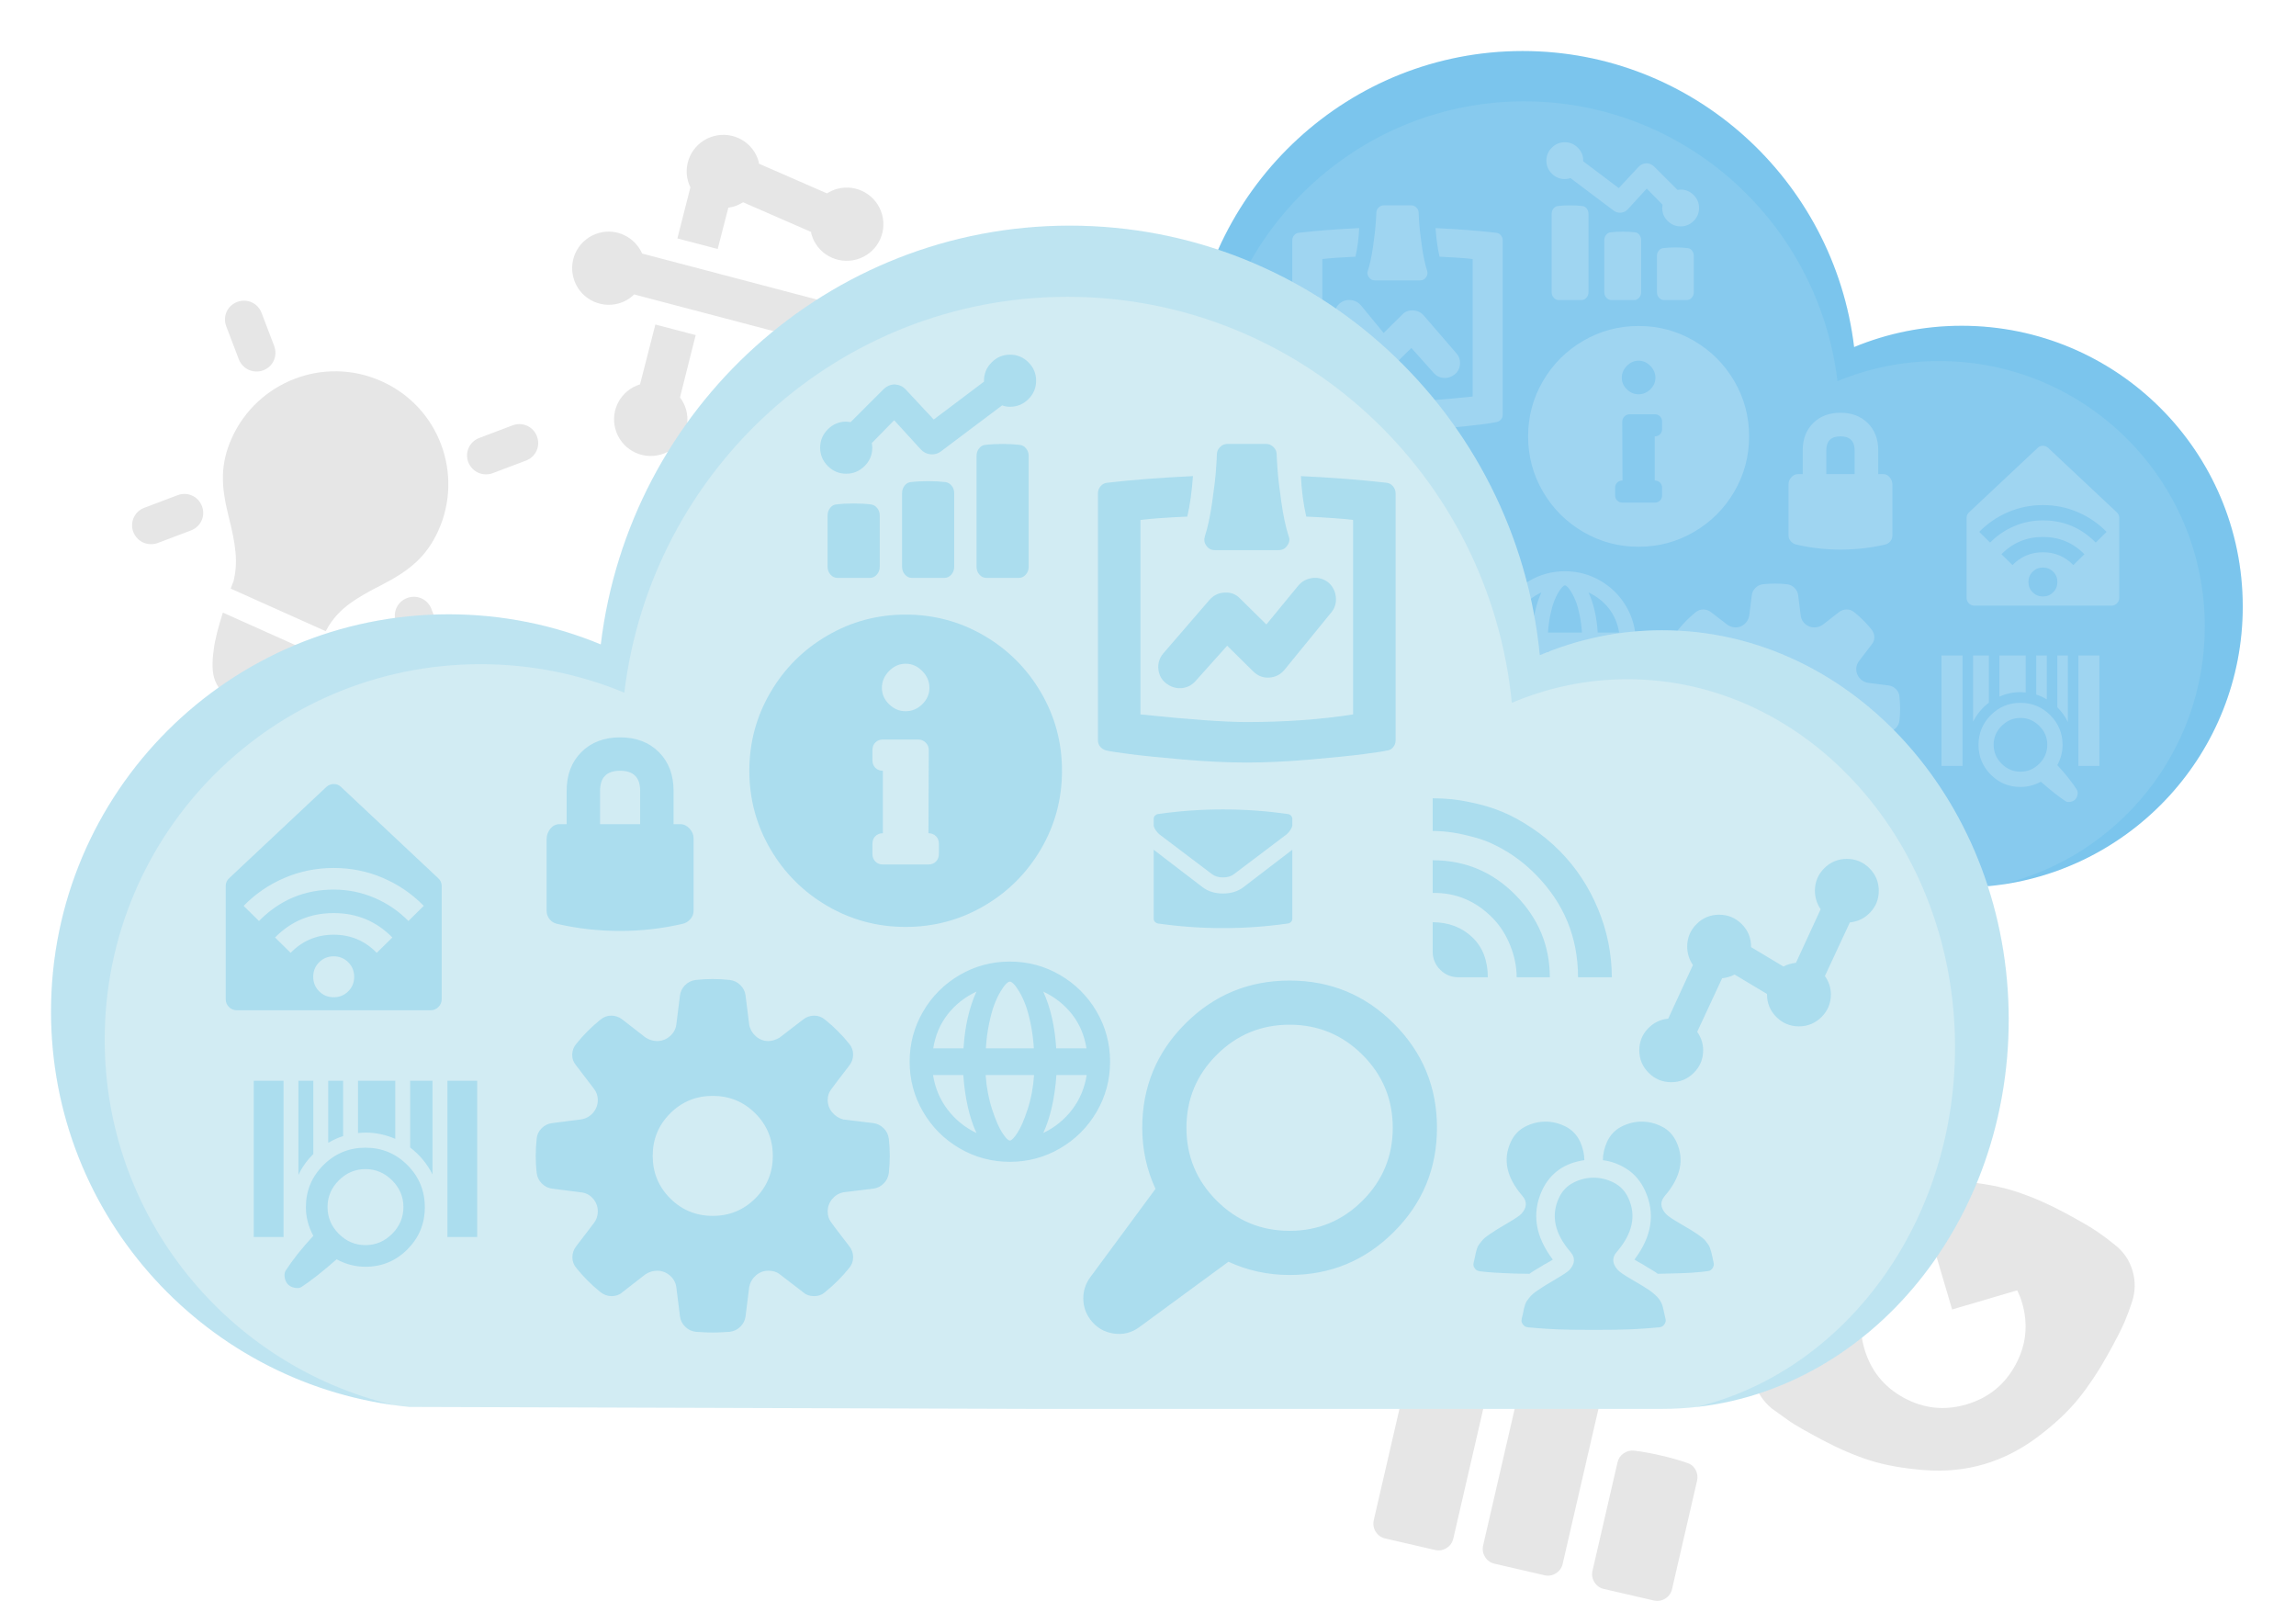 <svg xmlns="http://www.w3.org/2000/svg" width="360" height="251" viewBox="0 0 360 251">
  <defs>
    <filter id="a" width="200%" height="200%" x="-50%" y="-50%" filterUnits="objectBoundingBox">
      <feOffset in="SourceAlpha" result="shadowOffsetOuter1"/>
      <feGaussianBlur stdDeviation="4" in="shadowOffsetOuter1" result="shadowBlurOuter1"/>
      <feColorMatrix values="0 0 0 0 0 0 0 0 0 0 0 0 0 0 0 0 0 0 0.2 0" in="shadowBlurOuter1" result="shadowMatrixOuter1"/>
      <feMerge>
        <feMergeNode in="shadowMatrixOuter1"/>
        <feMergeNode in="SourceGraphic"/>
      </feMerge>
    </filter>
    <filter id="b" width="200%" height="200%" x="-50%" y="-50%" filterUnits="objectBoundingBox">
      <feOffset in="SourceAlpha" result="shadowOffsetOuter1"/>
      <feGaussianBlur stdDeviation="4" in="shadowOffsetOuter1" result="shadowBlurOuter1"/>
      <feColorMatrix values="0 0 0 0 0 0 0 0 0 0 0 0 0 0 0 0 0 0 0.2 0" in="shadowBlurOuter1" result="shadowMatrixOuter1"/>
      <feMerge>
        <feMergeNode in="shadowMatrixOuter1"/>
        <feMergeNode in="SourceGraphic"/>
      </feMerge>
    </filter>
  </defs>
  <g fill="none" fill-rule="evenodd" transform="translate(8 8)">
    <g opacity=".1" transform="translate(12.709 13.138)">
      <path fill="#010202" d="M85.499,16.238 L87.541,8.232 C87.396,7.9 87.264,7.617 87.168,7.272 C86.32,4.21 88.109,1.058 91.177,0.21 C94.245,-0.637 97.404,1.149 98.253,4.211 C98.28,4.31 98.257,4.422 98.285,4.521 L108.952,9.178 C109.456,8.879 109.923,8.644 110.517,8.48 C113.585,7.633 116.744,9.419 117.593,12.48 C118.442,15.542 116.652,18.693 113.584,19.541 C110.516,20.388 107.357,18.602 106.508,15.54 C106.481,15.442 106.454,15.343 106.476,15.231 L95.808,10.574 C95.305,10.872 94.789,11.121 94.244,11.271 C93.996,11.34 93.735,11.359 93.489,11.427 L91.819,17.895 L85.499,16.238 Z M75.783,46.138 C74.948,43.126 76.652,40.05 79.643,39.118 L82.05,29.736 L88.369,31.393 L85.911,41.162 C86.336,41.736 86.676,42.386 86.868,43.078 C87.717,46.139 85.927,49.291 82.859,50.138 C79.791,50.985 76.632,49.199 75.783,46.138 L75.783,46.138 Z M111.645,33.685 L78.718,25.021 C78.049,25.683 77.228,26.176 76.287,26.436 C73.219,27.283 70.06,25.497 69.211,22.436 C68.362,19.374 70.152,16.222 73.22,15.375 C75.991,14.609 78.843,16.056 79.978,18.612 L112.906,27.277 C113.574,26.614 114.396,26.121 115.337,25.861 C118.405,25.015 121.564,26.8 122.412,29.862 C123.261,32.923 121.471,36.075 118.403,36.923 C115.632,37.687 112.78,36.242 111.645,33.685 L111.645,33.685 Z"/>
      <path fill="#000000" d="M226.776,180.886 C227.41,180.92 227.935,181.17 228.351,181.636 C228.768,182.103 228.976,182.653 228.976,183.286 L228.976,223.086 C228.976,223.753 228.743,224.32 228.276,224.786 C227.81,225.253 227.243,225.486 226.576,225.486 L218.576,225.486 C217.91,225.486 217.343,225.253 216.876,224.786 C216.41,224.32 216.176,223.753 216.176,223.086 L216.176,183.286 C216.176,182.653 216.385,182.111 216.801,181.661 C217.218,181.211 217.726,180.953 218.326,180.886 C219.56,180.753 220.976,180.686 222.576,180.686 C224.143,180.686 225.543,180.753 226.776,180.886 L226.776,180.886 Z M209.176,192.086 C209.81,192.12 210.335,192.37 210.751,192.836 C211.168,193.303 211.376,193.853 211.376,194.486 L211.376,223.086 C211.376,223.753 211.143,224.32 210.676,224.786 C210.21,225.253 209.643,225.486 208.976,225.486 L200.976,225.486 C200.31,225.486 199.743,225.253 199.276,224.786 C198.81,224.32 198.576,223.753 198.576,223.086 L198.576,194.486 C198.576,193.853 198.785,193.311 199.201,192.861 C199.618,192.411 200.126,192.153 200.726,192.086 C201.96,191.953 203.376,191.886 204.976,191.886 C206.543,191.886 207.943,191.953 209.176,192.086 L209.176,192.086 Z M244.376,203.286 C245.01,203.32 245.535,203.57 245.951,204.036 C246.368,204.503 246.576,205.053 246.576,205.686 L246.576,223.086 C246.576,223.753 246.343,224.32 245.876,224.786 C245.41,225.253 244.843,225.486 244.176,225.486 L236.176,225.486 C235.51,225.486 234.943,225.253 234.476,224.786 C234.01,224.32 233.776,223.753 233.776,223.086 L233.776,205.686 C233.776,205.053 233.985,204.511 234.401,204.061 C234.818,203.611 235.326,203.353 235.926,203.286 C237.16,203.153 238.576,203.086 240.176,203.086 C241.743,203.086 243.143,203.153 244.376,203.286 L244.376,203.286 Z" transform="rotate(13 222.576 203.086)"/>
      <path fill="#010202" d="M52.721 51.33C52.134 49.787 52.892 48.106 54.44 47.521L59.656 45.548C61.204 44.962 62.89 45.717 63.479 47.26 64.066 48.803 63.308 50.484 61.76 51.069L56.543 53.043C55.809 53.321 54.953 53.274 54.278 52.971 53.603 52.669 52.999 52.061 52.721 51.33L52.721 51.33zM43.374 81.626L41.395 76.429C40.807 74.885 41.565 73.205 43.113 72.618 44.662 72.032 46.348 72.788 46.936 74.331L48.916 79.53C49.504 81.073 48.745 82.754 47.197 83.339 46.464 83.617 45.606 83.57 44.931 83.267 44.257 82.965 43.652 82.357 43.374 81.626L43.374 81.626zM16.741 35.205L14.76 30.008C14.173 28.465 14.931 26.784 16.48 26.198 18.028 25.613 19.715 26.368 20.303 27.911L22.283 33.11C22.87 34.653 22.112 36.333 20.564 36.919 19.829 37.196 18.974 37.149 18.298 36.847 17.623 36.544 17.018 35.936 16.741 35.205L16.741 35.205zM15.462 71.138C15.71 70.44 15.887 70.048 15.887 70.048 16.645 67.021 16.287 64.368 15.1 59.66 13.913 54.953 13.828 51.546 15.648 47.513 19.591 38.774 30.012 34.553 39.12 38.634 48.227 42.715 51.973 53.285 48.029 62.025 46.209 66.059 43.596 68.255 39.273 70.493 34.895 72.707 32.666 74.201 30.953 76.801 30.953 76.801 30.719 77.168 30.36 77.814L15.462 71.138zM12.798 80.787C12.954 79.241 13.577 76.961 14.237 74.899L28.348 81.223C27.239 83.083 25.94 85.061 24.941 86.229 22.304 89.224 20.121 90.468 16.467 88.83 12.813 87.193 12.243 84.714 12.798 80.787L12.798 80.787zM.199 62.277C-.389 60.734.369 59.053 1.918 58.467L7.134 56.495C8.682 55.909 10.368 56.664 10.956 58.207 11.544 59.75 10.785 61.431 9.237 62.018L4.021 63.99C3.288 64.267 2.43 64.22 1.755 63.918 1.082 63.616.477 63.008.199 62.277L.199 62.277zM277.812 198.001C280.932 199.697 284.2 200.041 287.62 199.035 291.038 198.03 293.597 195.972 295.297 192.858 296.996 189.744 297.342 186.482 296.334 183.07 296.128 182.373 295.872 181.732 295.566 181.153L285.372 184.152 282.367 173.978C281.712 174.037 281.036 174.169 280.335 174.375 276.915 175.381 274.358 177.441 272.659 180.553 270.959 183.666 270.614 186.929 271.622 190.34 272.629 193.752 274.692 196.305 277.812 198.001M310.839 173.98C312.228 175.045 313.169 176.41 313.66 178.075 314.152 179.739 314.11 181.416 313.534 183.104 313.229 184.043 312.847 185.06 312.388 186.155 311.928 187.251 311.009 189.029 309.632 191.489 308.254 193.949 306.763 196.175 305.158 198.166 303.552 200.157 301.43 202.143 298.792 204.125 296.156 206.107 293.353 207.534 290.388 208.407 287.423 209.279 284.291 209.586 280.991 209.329 277.691 209.071 274.857 208.565 272.484 207.81 270.113 207.056 267.625 205.989 265.025 204.61 262.425 203.231 260.7 202.241 259.851 201.643 259.003 201.043 258.094 200.395 257.127 199.696 255.767 198.578 254.841 197.186 254.35 195.521 253.858 193.856 253.885 192.208 254.432 190.572 254.795 189.527 255.192 188.484 255.622 187.441 256.053 186.399 256.968 184.61 258.369 182.076 259.769 179.543 261.261 177.283 262.846 175.298 264.431 173.314 266.54 171.32 269.171 169.317 271.803 167.314 274.601 165.877 277.567 165.004 280.533 164.132 283.655 163.828 286.934 164.092 290.212 164.357 293.08 164.897 295.538 165.716 297.996 166.533 300.462 167.607 302.935 168.934 305.409 170.261 307.166 171.286 308.208 172.006 309.249 172.728 310.126 173.386 310.839 173.98"/>
    </g>
    <g filter="url(#a)" transform="matrix(-1 0 0 1 344.23 0)">
      <path fill="#87CAEE" d="M165.588,47.607 C162.976,20.88 140.649,0 113.486,0 C86.732,0 64.666,20.259 61.514,46.409 C56.321,44.259 50.628,43.072 44.657,43.072 C20.314,43.072 0.58,62.783 0.58,87.1 C0.58,109.938 17.989,128.714 40.275,130.911 L109.07,131.127 L179.149,131.127 C200.363,131.127 217.561,111.811 217.561,87.983 C217.561,64.155 200.363,44.838 179.149,44.838 C174.374,44.838 169.805,45.819 165.588,47.607 Z"/>
      <path fill="#1396DC" fill-opacity=".1" d="M165.588,47.607 C162.976,20.88 140.649,0 113.486,0 C86.732,0 64.666,20.259 61.514,46.409 C56.321,44.259 50.628,43.072 44.657,43.072 C20.314,43.072 0.58,62.783 0.58,87.1 C0.58,109.353 17.111,127.747 38.575,130.707 C20.202,126.371 6.53,109.888 6.53,90.212 C6.53,67.229 25.181,48.598 48.189,48.598 C53.833,48.598 59.214,49.72 64.122,51.752 C67.101,27.035 87.956,7.888 113.245,7.888 C138.918,7.888 160.02,27.623 162.489,52.884 C166.475,51.194 170.793,50.268 175.306,50.268 C195.357,50.268 211.612,68.525 211.612,91.046 C211.612,110.624 199.327,126.976 182.945,130.917 C202.377,128.776 217.561,110.371 217.561,87.983 C217.561,64.155 200.363,44.838 179.149,44.838 C174.374,44.838 169.805,45.819 165.588,47.607 Z"/>
      <path fill="#FFFFFF" fill-opacity=".2" d="M69.208 107.799C70.5 109.091 72.072 109.737 73.924 109.737 75.774 109.737 77.347 109.091 78.64 107.799 79.932 106.508 80.579 104.938 80.579 103.088 80.579 101.24 79.932 99.669 78.64 98.378 77.347 97.087 75.774 96.44 73.924 96.44 72.072 96.44 70.5 97.087 69.208 98.378 67.914 99.669 67.268 101.24 67.268 103.088 67.268 104.938 67.914 106.508 69.208 107.799M93.442 101.212C93.578 102.436 93.578 103.687 93.442 104.965 93.387 105.427 93.197 105.821 92.87 106.147 92.544 106.474 92.162 106.664 91.727 106.718L88.378 107.126C87.888 107.236 87.481 107.487 87.154 107.881 86.827 108.276 86.664 108.731 86.664 109.247 86.664 109.71 86.786 110.104 87.031 110.43 87.031 110.457 87.711 111.355 89.073 113.122 89.344 113.476 89.481 113.877 89.481 114.325 89.481 114.774 89.331 115.175 89.032 115.528 88.242 116.508 87.358 117.392 86.378 118.18 86.051 118.479 85.643 118.628 85.152 118.628 84.663 118.628 84.268 118.492 83.969 118.221L81.315 116.181C80.988 115.936 80.579 115.814 80.089 115.814 79.572 115.814 79.116 115.984 78.721 116.324 78.327 116.664 78.075 117.093 77.966 117.609L77.558 120.872C77.503 121.307 77.313 121.687 76.986 122.014 76.659 122.34 76.265 122.531 75.802 122.585 74.985 122.64 74.359 122.666 73.924 122.666 73.488 122.666 72.862 122.64 72.045 122.585 71.582 122.531 71.188 122.34 70.861 122.014 70.535 121.687 70.344 121.307 70.29 120.872 70.018 118.724 69.881 117.636 69.881 117.609 69.8 117.093 69.554 116.664 69.146 116.324 68.738 115.984 68.275 115.814 67.758 115.814 67.295 115.814 66.859 115.95 66.451 116.222L63.879 118.221C63.579 118.492 63.185 118.628 62.695 118.628 62.259 118.628 61.851 118.479 61.47 118.18 60.489 117.392 59.605 116.508 58.815 115.528 58.516 115.175 58.367 114.774 58.367 114.325 58.367 113.877 58.502 113.476 58.775 113.122L60.735 110.553C61.034 110.172 61.184 109.737 61.184 109.247 61.184 108.704 61.006 108.228 60.653 107.82 60.299 107.412 59.85 107.181 59.306 107.126L56.12 106.718C55.685 106.664 55.304 106.474 54.977 106.147 54.651 105.821 54.46 105.427 54.406 104.965 54.27 103.741 54.27 102.491 54.406 101.212 54.433 100.777 54.61 100.39 54.937 100.05 55.263 99.71 55.657 99.513 56.12 99.458L59.306 99.051C59.85 98.969 60.299 98.724 60.653 98.316 61.006 97.908 61.184 97.433 61.184 96.889 61.184 96.426 61.034 96.005 60.735 95.624L58.775 93.055C58.475 92.702 58.332 92.3 58.346 91.851 58.359 91.403 58.516 91.002 58.815 90.648 59.605 89.669 60.489 88.786 61.47 87.997 61.823 87.698 62.225 87.548 62.675 87.548 63.123 87.548 63.525 87.685 63.879 87.956L66.451 89.955C66.859 90.227 67.295 90.363 67.758 90.363 68.275 90.363 68.738 90.193 69.146 89.853 69.554 89.513 69.8 89.085 69.881 88.568L70.29 85.305C70.344 84.871 70.535 84.489 70.861 84.163 71.188 83.837 71.582 83.647 72.045 83.592 73.27 83.456 74.522 83.456 75.802 83.592 76.265 83.647 76.659 83.837 76.986 84.163 77.313 84.489 77.503 84.871 77.558 85.305L77.966 88.568C78.075 89.085 78.327 89.513 78.721 89.853 79.116 90.193 79.572 90.363 80.089 90.363 80.47 90.363 80.878 90.24 81.315 89.995 82.485 89.099 83.37 88.419 83.969 87.956 84.322 87.685 84.724 87.548 85.173 87.548 85.623 87.548 86.023 87.698 86.378 87.997 87.358 88.786 88.242 89.669 89.032 90.648 89.331 91.002 89.481 91.403 89.481 91.851 89.481 92.3 89.344 92.702 89.073 93.055 87.711 94.823 87.031 95.72 87.031 95.747 86.786 96.073 86.664 96.454 86.664 96.889 86.664 97.405 86.827 97.861 87.154 98.255 87.481 98.649 87.888 98.915 88.378 99.051 89.875 99.241 90.992 99.377 91.727 99.458 92.162 99.513 92.544 99.703 92.87 100.03 93.197 100.356 93.387 100.75 93.442 101.212M153.716 77.193C155.498 77.208 156.962 77.765 158.108 78.862 159.254 79.958 159.826 81.436 159.826 83.296L156.58 83.296C155.785 83.296 155.108 83.018 154.552 82.462 153.995 81.906 153.716 81.23 153.716 80.435L153.716 77.193zM162.906 74.189C165.436 76.763 166.701 79.799 166.701 83.296L163.025 83.296C163.025 82.136 162.79 80.968 162.321 79.791 161.851 78.616 161.211 77.606 160.4 76.763 158.521 74.84 156.295 73.903 153.716 73.95L153.716 70.326C157.312 70.326 160.376 71.614 162.906 74.189L162.906 74.189zM167.846 69.348C169.628 71.161 171.024 73.279 172.035 75.703 173.046 78.127 173.559 80.658 173.575 83.296L169.827 83.296C169.827 78.878 168.268 75.087 165.149 71.924 164.163 70.922 163.096 70.072 161.951 69.373 160.805 68.674 159.703 68.173 158.645 67.87 157.587 67.569 156.676 67.362 155.912 67.251 155.148 67.14 154.416 67.084 153.716 67.084L153.716 63.46C154.433 63.46 155.144 63.496 155.852 63.567 156.56 63.639 157.44 63.794 158.49 64.032 159.541 64.271 160.55 64.592 161.521 64.998 162.492 65.403 163.542 65.979 164.672 66.726 165.801 67.474 166.86 68.347 167.846 69.348L167.846 69.348zM129.774 108.049C132.006 110.279 134.701 111.394 137.859 111.394 141.016 111.394 143.711 110.279 145.944 108.049 148.176 105.82 149.292 103.128 149.292 99.973 149.292 96.82 148.176 94.128 145.944 91.898 143.711 89.668 141.016 88.553 137.859 88.553 134.701 88.553 132.006 89.668 129.774 91.898 127.541 94.128 126.425 96.82 126.425 99.973 126.425 103.128 127.541 105.82 129.774 108.049M126.304 88.43C129.488 85.249 133.34 83.658 137.859 83.658 142.377 83.658 146.23 85.249 149.415 88.43 152.6 91.612 154.192 95.46 154.192 99.973 154.192 104.487 152.6 108.335 149.415 111.516 146.23 114.697 142.377 116.288 137.859 116.288 135.463 116.288 133.204 115.799 131.081 114.82L121.24 122.04C120.368 122.692 119.402 122.936 118.341 122.773 117.279 122.611 116.422 122.094 115.768 121.224 115.251 120.517 114.993 119.735 114.993 118.878 114.993 118.022 115.251 117.241 115.768 116.533L122.995 106.744C122.016 104.623 121.526 102.367 121.526 99.973 121.526 95.46 123.119 91.612 126.304 88.43M128.472 34.414C128.791 33.433 129.061 32.17 129.282 30.625 129.503 29.08 129.644 27.873 129.706 27.002 129.767 26.132 129.797 25.586 129.797 25.365 129.797 25.047 129.914 24.771 130.148 24.538 130.38 24.305 130.657 24.188 130.976 24.188L135.248 24.188C135.566 24.188 135.842 24.305 136.076 24.538 136.309 24.771 136.426 25.047 136.426 25.365 136.426 25.562 136.457 26.101 136.518 26.984 136.579 27.867 136.72 29.08 136.942 30.625 137.162 32.17 137.432 33.433 137.752 34.414 137.899 34.757 137.849 35.1 137.605 35.444 137.383 35.787 137.064 35.958 136.647 35.958L129.577 35.958C129.159 35.958 128.84 35.787 128.619 35.444 128.399 35.149 128.349 34.806 128.472 34.414L128.472 34.414zM127.515 50.377C127.023 50.966 126.41 51.26 125.673 51.26 125.158 51.26 124.667 51.088 124.201 50.745 123.685 50.353 123.391 49.832 123.317 49.182 123.243 48.533 123.415 47.95 123.832 47.435L128.914 41.55C129.38 40.986 129.957 40.692 130.645 40.666 131.356 40.618 131.946 40.85 132.412 41.366L135.284 44.198 138.819 39.894C139.236 39.404 139.764 39.122 140.403 39.048 141.041 38.975 141.618 39.134 142.134 39.527 142.624 39.944 142.906 40.477 142.98 41.126 143.054 41.776 142.894 42.347 142.502 42.837L137.309 49.201C136.867 49.74 136.303 50.034 135.616 50.083 134.928 50.132 134.327 49.899 133.812 49.384L130.939 46.552 127.515 50.377zM148.577 28.492C148.872 28.516 149.117 28.646 149.314 28.878 149.51 29.111 149.608 29.374 149.608 29.669L149.608 57.035C149.608 57.329 149.517 57.586 149.333 57.807 149.148 58.028 148.908 58.151 148.614 58.175 148.32 58.249 147.473 58.377 146.073 58.561 144.674 58.745 142.692 58.947 140.127 59.168 137.561 59.388 135.223 59.499 133.112 59.499 131 59.499 128.662 59.388 126.097 59.168 123.531 58.947 121.549 58.745 120.15 58.561 118.751 58.377 117.904 58.249 117.609 58.175 117.339 58.126 117.106 57.998 116.91 57.789 116.713 57.581 116.615 57.329 116.615 57.035L116.615 29.669C116.615 29.374 116.713 29.111 116.91 28.878 117.106 28.646 117.352 28.516 117.646 28.492 120.371 28.174 123.538 27.928 127.146 27.756 127.023 29.473 126.815 30.969 126.521 32.243 124.262 32.342 122.531 32.464 121.328 32.611L121.328 54.166C126.754 54.73 130.681 55.012 133.112 55.012 137.359 55.012 141.287 54.73 144.895 54.166L144.895 32.611C143.667 32.464 141.937 32.342 139.703 32.243 139.384 30.846 139.187 29.351 139.114 27.756 142.698 27.928 145.853 28.174 148.577 28.492L148.577 28.492zM110.556 100.556C111.837 99.94 112.9 99.076 113.749 97.967 114.598 96.857 115.138 95.578 115.369 94.13L112.014 94.13C111.828 96.703 111.343 98.845 110.556 100.556L110.556 100.556zM115.347 91.17C115.115 89.722 114.579 88.463 113.738 87.391 112.897 86.321 111.837 85.485 110.556 84.883 111.358 86.64 111.837 88.736 111.991 91.17L115.347 91.17zM109.514 91.17C109.453 90.199 109.333 89.287 109.155 88.431 108.978 87.577 108.785 86.875 108.577 86.328 108.369 85.781 108.145 85.308 107.906 84.907 107.667 84.506 107.458 84.217 107.282 84.04 107.104 83.863 106.961 83.774 106.853 83.774 106.745 83.774 106.602 83.863 106.425 84.04 106.247 84.217 106.039 84.506 105.801 84.907 105.561 85.308 105.338 85.781 105.129 86.328 104.921 86.875 104.728 87.577 104.551 88.431 104.373 89.287 104.254 90.199 104.192 91.17L109.514 91.17zM106.02 100.544C106.391 101.107 106.668 101.388 106.853 101.388 107.039 101.388 107.316 101.107 107.686 100.544 108.056 99.982 108.435 99.111 108.821 97.932 109.206 96.753 109.445 95.486 109.537 94.13L104.169 94.13C104.261 95.486 104.501 96.753 104.886 97.932 105.272 99.111 105.65 99.982 106.02 100.544L106.02 100.544zM98.36 91.17L101.716 91.17C101.87 88.736 102.348 86.64 103.15 84.883 101.87 85.485 100.809 86.321 99.968 87.391 99.128 88.463 98.592 89.722 98.36 91.17L98.36 91.17zM103.15 100.556C102.364 98.845 101.878 96.703 101.693 94.13L98.337 94.13C98.568 95.578 99.109 96.857 99.957 97.967 100.805 99.076 101.87 99.94 103.15 100.556L103.15 100.556zM112.418 102.255C110.714 103.249 108.859 103.746 106.853 103.746 104.847 103.746 102.992 103.249 101.288 102.255 99.583 101.261 98.233 99.912 97.238 98.209 96.243 96.507 95.745 94.654 95.745 92.65 95.745 90.647 96.243 88.794 97.238 87.091 98.233 85.388 99.583 84.04 101.288 83.046 102.992 82.052 104.847 81.555 106.853 81.555 108.859 81.555 110.714 82.052 112.418 83.046 114.123 84.04 115.473 85.388 116.469 87.091 117.463 88.794 117.961 90.647 117.961 92.65 117.961 94.654 117.463 96.507 116.469 98.209 115.473 99.912 114.123 101.261 112.418 102.255L112.418 102.255zM30.298 84.852C30.737 85.29 31.274 85.509 31.911 85.509 32.547 85.509 33.084 85.29 33.523 84.852 33.962 84.414 34.181 83.878 34.181 83.242 34.181 82.607 33.962 82.069 33.523 81.631 33.084 81.193 32.547 80.974 31.911 80.974 31.274 80.974 30.737 81.193 30.298 81.631 29.86 82.069 29.641 82.607 29.641 83.242 29.641 83.878 29.86 84.414 30.298 84.852M36.683 80.588L38.412 78.887C36.64 77.083 34.473 76.181 31.911 76.181 29.348 76.181 27.181 77.083 25.41 78.887L27.138 80.588C28.445 79.248 30.036 78.578 31.911 78.578 33.785 78.578 35.376 79.248 36.683 80.588M40.191 77.058L41.894 75.383C40.604 74.06 39.099 73.029 37.38 72.291 35.659 71.552 33.837 71.183 31.911 71.183 29.984 71.183 28.161 71.552 26.442 72.291 24.722 73.029 23.218 74.06 21.928 75.383L23.63 77.058C25.917 74.738 28.677 73.579 31.911 73.579 33.493 73.579 34.998 73.884 36.425 74.494 37.852 75.104 39.108 75.959 40.191 77.058M43.88 73.193L43.88 85.715C43.88 86.059 43.759 86.351 43.519 86.591 43.278 86.832 42.986 86.952 42.642 86.952L21.18 86.952C20.835 86.952 20.543 86.832 20.303 86.591 20.061 86.351 19.941 86.059 19.941 85.715L19.941 73.193C19.941 72.832 20.079 72.532 20.354 72.291L31.085 62.216C31.326 61.993 31.605 61.88 31.923 61.88 32.242 61.88 32.513 61.993 32.736 62.216L43.467 72.291C43.742 72.532 43.88 72.832 43.88 73.193M107.959 24.297C108.234 24.331 108.466 24.464 108.655 24.696 108.845 24.928 108.939 25.207 108.939 25.534L108.939 37.799C108.939 38.143 108.832 38.434 108.617 38.675 108.402 38.916 108.148 39.036 107.856 39.036L104.244 39.036C103.952 39.036 103.698 38.916 103.483 38.675 103.269 38.434 103.161 38.143 103.161 37.799L103.161 25.534C103.161 25.207 103.255 24.924 103.445 24.683 103.634 24.443 103.866 24.314 104.141 24.297 104.692 24.228 105.328 24.194 106.05 24.194 106.755 24.194 107.392 24.228 107.959 24.297L107.959 24.297zM99.705 28.42C99.979 28.454 100.212 28.587 100.401 28.819 100.59 29.051 100.685 29.33 100.685 29.657L100.685 37.799C100.685 38.143 100.577 38.434 100.362 38.675 100.147 38.916 99.894 39.036 99.602 39.036L95.99 39.036C95.697 39.036 95.444 38.916 95.229 38.675 95.013 38.434 94.907 38.143 94.907 37.799L94.907 29.657C94.907 29.33 95.001 29.047 95.19 28.806 95.379 28.566 95.612 28.437 95.887 28.42 96.437 28.351 97.073 28.316 97.796 28.316 98.501 28.316 99.137 28.351 99.705 28.42L99.705 28.42zM91.45 30.893C91.725 30.928 91.957 31.061 92.146 31.292 92.335 31.525 92.43 31.804 92.43 32.13L92.43 37.799C92.43 38.143 92.322 38.434 92.107 38.675 91.892 38.916 91.639 39.036 91.347 39.036L87.735 39.036C87.442 39.036 87.189 38.916 86.974 38.675 86.759 38.434 86.652 38.143 86.652 37.799L86.652 32.13C86.652 31.804 86.746 31.52 86.935 31.279 87.124 31.04 87.356 30.911 87.632 30.893 88.182 30.825 88.819 30.79 89.541 30.79 90.246 30.79 90.882 30.825 91.45 30.893L91.45 30.893zM99.214 25.018C98.87 25.276 98.487 25.383 98.067 25.341 97.645 25.298 97.288 25.121 96.996 24.812L94.029 21.565 91.553 24.091C91.587 24.297 91.605 24.469 91.605 24.606 91.605 25.396 91.321 26.075 90.753 26.642 90.186 27.208 89.506 27.492 88.715 27.492 87.924 27.492 87.245 27.208 86.678 26.642 86.11 26.075 85.826 25.396 85.826 24.606 85.826 23.816 86.11 23.138 86.678 22.571 87.245 22.003 87.924 21.72 88.715 21.72 88.802 21.72 88.965 21.737 89.206 21.772L92.894 18.087C93.256 17.76 93.659 17.597 94.107 17.597 94.588 17.632 94.984 17.812 95.294 18.138L98.415 21.488 103.987 17.288 103.987 17.185C103.987 16.395 104.27 15.716 104.838 15.149 105.406 14.583 106.085 14.299 106.876 14.299 107.666 14.299 108.346 14.583 108.914 15.149 109.481 15.716 109.765 16.395 109.765 17.185 109.765 17.975 109.481 18.654 108.914 19.221 108.346 19.788 107.666 20.071 106.876 20.071 106.549 20.071 106.257 20.019 105.999 19.916L99.214 25.018zM44.513 112.077L47.815 112.077 47.815 94.761 44.513 94.761 44.513 112.077zM42.862 105.146C42.277 103.978 41.451 102.981 40.386 102.157L40.386 94.761 42.862 94.761 42.862 105.146zM38.735 101.203C37.668 100.74 36.568 100.507 35.433 100.507 35.261 100.507 34.985 100.525 34.607 100.559L34.607 94.761 38.735 94.761 38.735 101.203zM32.956 94.761L32.956 100.894C32.406 101.066 31.855 101.315 31.305 101.641L31.305 94.761 32.956 94.761zM32.479 111.729C33.313 112.562 34.298 112.979 35.433 112.979 36.568 112.979 37.552 112.562 38.386 111.729 39.221 110.896 39.637 109.904 39.637 108.753 39.637 107.619 39.221 106.636 38.386 105.803 37.552 104.97 36.568 104.553 35.433 104.553 34.298 104.553 33.313 104.97 32.479 105.803 31.645 106.636 31.228 107.619 31.228 108.753 31.228 109.904 31.645 110.896 32.479 111.729L32.479 111.729zM29.654 102.878C28.949 103.583 28.399 104.355 28.003 105.197L28.003 94.761 29.654 94.761 29.654 102.878zM28.339 117.617C28.149 117.737 27.9 117.768 27.591 117.707 27.282 117.647 27.032 117.523 26.843 117.333 26.653 117.127 26.533 116.874 26.482 116.573 26.43 116.273 26.464 116.02 26.585 115.813 27.341 114.628 28.365 113.339 29.654 111.948 29.104 110.935 28.829 109.879 28.829 108.779 28.829 106.958 29.474 105.404 30.764 104.115 32.053 102.826 33.61 102.182 35.433 102.182 37.255 102.182 38.807 102.826 40.089 104.115 41.37 105.404 42.011 106.958 42.011 108.779 42.011 110.6 41.37 112.154 40.089 113.442 38.807 114.731 37.255 115.375 35.433 115.375 34.315 115.375 33.249 115.101 32.234 114.55 30.669 115.925 29.371 116.947 28.339 117.617L28.339 117.617zM23.051 112.077L26.353 112.077 26.353 94.761 23.051 94.761 23.051 112.077zM61.434 66.326L65.877 66.326 65.877 62.627C65.877 61.148 65.137 60.408 63.655 60.408 62.174 60.408 61.434 61.148 61.434 62.627L61.434 66.326zM71.801 67.921L71.801 75.919C71.801 76.273 71.681 76.585 71.442 76.854 71.203 77.125 70.914 77.298 70.574 77.375 68.322 77.899 66.016 78.161 63.655 78.161 61.248 78.161 58.919 77.899 56.666 77.375 56.327 77.298 56.049 77.125 55.833 76.854 55.617 76.585 55.51 76.273 55.51 75.919L55.51 67.99C55.51 67.558 55.648 67.174 55.926 66.834 56.203 66.496 56.543 66.326 56.944 66.326L57.731 66.326 57.731 62.627C57.731 60.855 58.275 59.425 59.363 58.339 60.45 57.252 61.88 56.71 63.655 56.71 65.429 56.71 66.86 57.252 67.948 58.339 69.035 59.425 69.579 60.855 69.579 62.627L69.579 66.326 70.297 66.326C70.698 66.326 71.049 66.488 71.35 66.811 71.651 67.135 71.801 67.504 71.801 67.921L71.801 67.921zM203.16 73.711C203.16 74.632 202.851 75.423 202.234 76.086 201.616 76.749 200.856 77.127 199.953 77.219L197.188 83.156C197.63 83.782 197.851 84.464 197.851 85.2 197.851 86.176 197.506 87.009 196.815 87.7 196.123 88.39 195.29 88.735 194.313 88.735 193.335 88.735 192.502 88.39 191.81 87.7 191.119 87.009 190.774 86.176 190.774 85.2L190.774 85.145 187.18 82.991C186.774 83.212 186.313 83.349 185.797 83.405L183.032 89.343C183.475 89.969 183.695 90.65 183.695 91.386 183.695 92.362 183.35 93.195 182.659 93.886 181.967 94.576 181.134 94.921 180.157 94.921 179.179 94.921 178.346 94.576 177.654 93.886 176.963 93.195 176.618 92.362 176.618 91.386 176.618 90.466 176.926 89.674 177.544 89.011 178.162 88.349 178.922 87.971 179.825 87.879L182.562 81.941C182.138 81.316 181.927 80.634 181.927 79.897 181.927 78.922 182.272 78.088 182.963 77.398 183.655 76.708 184.488 76.362 185.465 76.362 186.442 76.362 187.276 76.708 187.967 77.398 188.659 78.088 189.004 78.922 189.004 79.897L189.004 79.953 192.598 82.107C193.004 81.886 193.465 81.748 193.981 81.692L196.718 75.755C196.294 75.129 196.082 74.447 196.082 73.711 196.082 72.735 196.428 71.902 197.119 71.212 197.81 70.522 198.644 70.176 199.621 70.176 200.598 70.176 201.432 70.522 202.123 71.212 202.815 71.902 203.16 72.735 203.16 73.711M132.723 73.326L138.158 69.165 138.158 76.803C138.158 76.94 138.112 77.057 138.021 77.154 137.929 77.251 137.815 77.311 137.678 77.334 135.312 77.677 132.911 77.848 130.477 77.848 128.053 77.848 125.647 77.677 123.258 77.334 123.133 77.311 123.024 77.251 122.933 77.154 122.841 77.057 122.796 76.94 122.796 76.803L122.796 69.165 128.231 73.326C128.836 73.783 129.585 74.011 130.477 74.011 131.368 74.011 132.117 73.783 132.723 73.326L132.723 73.326zM123.396 67.435C123.075 67.126 122.876 66.825 122.796 66.527L122.796 65.739C122.796 65.603 122.841 65.485 122.933 65.388 123.024 65.291 123.133 65.232 123.258 65.208 125.636 64.866 128.042 64.695 130.477 64.695 132.911 64.695 135.312 64.866 137.678 65.208 137.815 65.232 137.929 65.291 138.021 65.388 138.112 65.485 138.158 65.603 138.158 65.739L138.158 66.527C138.078 66.825 137.878 67.126 137.558 67.435L131.711 71.853C131.391 72.105 130.98 72.23 130.477 72.23 129.974 72.23 129.562 72.105 129.242 71.853L123.396 67.435zM93.464 53.037C93.993 53.554 94.607 53.812 95.305 53.812 96.003 53.812 96.617 53.554 97.146 53.037 97.675 52.52 97.941 51.913 97.941 51.216 97.941 50.519 97.675 49.9 97.146 49.359 96.617 48.818 96.003 48.548 95.305 48.548 94.607 48.548 93.993 48.818 93.464 49.359 92.935 49.9 92.67 50.519 92.67 51.216 92.67 51.913 92.935 52.52 93.464 53.037M92.779 70.794L97.832 70.794C98.169 70.794 98.446 70.686 98.662 70.469 98.879 70.254 98.987 69.977 98.987 69.64L98.987 68.487C98.987 68.15 98.879 67.874 98.662 67.658 98.446 67.441 98.169 67.333 97.832 67.333L97.868 58.102C97.868 57.79 97.753 57.52 97.525 57.291 97.296 57.064 97.025 56.949 96.713 56.949L92.779 56.949C92.441 56.949 92.165 57.057 91.948 57.273 91.732 57.49 91.623 57.767 91.623 58.102L91.623 59.257C91.623 59.593 91.732 59.869 91.948 60.086 92.165 60.302 92.441 60.41 92.779 60.41L92.779 67.333C92.441 67.333 92.165 67.441 91.948 67.658 91.732 67.874 91.623 68.15 91.623 68.487L91.623 69.64C91.623 69.977 91.732 70.254 91.948 70.469 92.165 70.686 92.441 70.794 92.779 70.794M86.624 45.429C89.283 43.879 92.177 43.104 95.305 43.104 98.433 43.104 101.327 43.879 103.987 45.429 106.645 46.979 108.751 49.083 110.303 51.739 111.855 54.395 112.631 57.286 112.631 60.41 112.631 63.535 111.855 66.426 110.303 69.082 108.751 71.738 106.645 73.841 103.987 75.391 101.327 76.942 98.433 77.717 95.305 77.717 92.177 77.717 89.283 76.942 86.624 75.391 83.965 73.841 81.859 71.738 80.307 69.082 78.755 66.426 77.979 63.535 77.979 60.41 77.979 57.286 78.755 54.395 80.307 51.739 81.859 49.083 83.965 46.979 86.624 45.429M184.855 114.937C184.91 115.122 184.873 115.316 184.744 115.519 184.614 115.722 184.448 115.834 184.244 115.852L184.05 115.879C183.92 115.898 183.721 115.921 183.453 115.949 183.184 115.977 182.855 116.004 182.467 116.032 182.078 116.06 181.546 116.083 180.87 116.102 180.194 116.12 179.459 116.139 178.662 116.157 178.496 116.028 178.311 115.903 178.107 115.783 177.903 115.663 177.686 115.533 177.455 115.394 177.223 115.255 177.052 115.149 176.941 115.075 176.645 114.927 176.358 114.761 176.08 114.576 178.024 112.006 178.413 109.454 177.247 106.921 176.784 105.922 176.136 105.145 175.303 104.591 174.469 104.036 173.562 103.694 172.581 103.564 172.581 102.917 172.73 102.252 173.026 101.567 173.377 100.791 173.914 100.218 174.636 99.847 175.358 99.478 176.108 99.293 176.885 99.293 177.663 99.293 178.413 99.478 179.134 99.847 179.856 100.218 180.394 100.791 180.745 101.567 181.634 103.508 181.198 105.497 179.44 107.531 178.903 108.16 178.94 108.816 179.552 109.5 179.736 109.722 180.277 110.092 181.176 110.61 182.073 111.127 182.707 111.516 183.078 111.775 183.281 111.923 183.462 112.057 183.619 112.177 183.777 112.297 183.911 112.436 184.022 112.593 184.133 112.751 184.221 112.87 184.285 112.953 184.35 113.037 184.415 113.18 184.48 113.383 184.544 113.587 184.586 113.726 184.605 113.799 184.623 113.873 184.665 114.054 184.73 114.34 184.794 114.627 184.837 114.826 184.855 114.937L184.855 114.937zM173.748 122.356C173.063 122.365 172.331 122.37 171.554 122.37 170.777 122.37 170.04 122.365 169.347 122.356 168.652 122.347 168.064 122.333 167.583 122.315 167.102 122.296 166.667 122.273 166.278 122.246 165.889 122.218 165.57 122.195 165.32 122.176 165.07 122.158 164.862 122.139 164.696 122.121 164.528 122.102 164.408 122.093 164.334 122.093L164.195 122.065C163.991 122.047 163.825 121.936 163.696 121.732 163.566 121.566 163.529 121.371 163.585 121.15 163.622 121.02 163.668 120.821 163.724 120.553 163.779 120.285 163.816 120.105 163.834 120.012 163.853 119.92 163.894 119.776 163.96 119.582 164.024 119.388 164.089 119.25 164.154 119.166 164.219 119.083 164.307 118.968 164.418 118.82 164.528 118.672 164.658 118.533 164.806 118.404 164.954 118.274 165.14 118.136 165.362 117.988 165.751 117.71 166.389 117.313 167.277 116.795 168.166 116.277 168.703 115.917 168.888 115.713 169.499 115.029 169.536 114.373 168.999 113.744 167.24 111.71 166.806 109.722 167.694 107.78 168.046 107.004 168.583 106.431 169.304 106.06 170.026 105.691 170.777 105.506 171.554 105.506 172.331 105.506 173.081 105.691 173.803 106.06 174.525 106.431 175.062 107.004 175.414 107.78 176.302 109.722 175.867 111.71 174.108 113.744 173.572 114.373 173.609 115.029 174.22 115.713 174.405 115.935 174.946 116.305 175.844 116.823 176.742 117.34 177.376 117.729 177.746 117.988 178.209 118.321 178.551 118.63 178.774 118.917 178.996 119.204 179.148 119.518 179.232 119.86 179.315 120.203 179.412 120.632 179.523 121.15 179.579 121.354 179.541 121.548 179.412 121.732 179.283 121.936 179.116 122.047 178.913 122.065L178.774 122.093C178.7 122.093 178.579 122.102 178.413 122.121 178.246 122.139 178.038 122.158 177.788 122.176 177.538 122.195 177.214 122.218 176.816 122.246 176.418 122.273 175.978 122.296 175.497 122.315 175.016 122.333 174.432 122.347 173.748 122.356L173.748 122.356zM166.167 115.075C166.056 115.149 165.884 115.255 165.653 115.394 165.421 115.533 165.205 115.663 165 115.783 164.797 115.903 164.612 116.028 164.445 116.157 163.871 116.157 163.325 116.148 162.807 116.129 162.288 116.111 161.844 116.093 161.474 116.074 161.104 116.056 160.77 116.037 160.474 116.019 160.178 116 159.933 115.982 159.739 115.963 159.544 115.945 159.382 115.926 159.253 115.908 159.123 115.889 159.021 115.879 158.947 115.879L158.864 115.852C158.66 115.834 158.493 115.722 158.364 115.519 158.234 115.353 158.197 115.159 158.253 114.937 158.29 114.807 158.336 114.608 158.392 114.34 158.447 114.072 158.484 113.892 158.503 113.799 158.521 113.707 158.563 113.563 158.628 113.369 158.692 113.175 158.757 113.037 158.822 112.953 158.887 112.87 158.975 112.755 159.086 112.607 159.198 112.459 159.326 112.321 159.475 112.191 159.623 112.061 159.808 111.923 160.03 111.775 160.419 111.497 161.057 111.1 161.947 110.582 162.835 110.064 163.372 109.704 163.556 109.5 164.168 108.816 164.205 108.16 163.668 107.531 161.909 105.497 161.474 103.508 162.363 101.567 162.714 100.791 163.252 100.218 163.974 99.847 164.696 99.478 165.445 99.293 166.222 99.293 167 99.293 167.75 99.478 168.472 99.847 169.194 100.218 169.731 100.791 170.082 101.567 170.378 102.252 170.527 102.917 170.527 103.564 168.305 103.879 166.74 104.998 165.834 106.921 164.686 109.454 165.084 112.006 167.027 114.576 166.954 114.632 166.87 114.687 166.778 114.742 166.685 114.798 166.579 114.858 166.459 114.923 166.338 114.988 166.25 115.038 166.195 115.075L166.167 115.075z"/>
    </g>
    <g filter="url(#b)" transform="translate(0 26.989)">
      <path fill="#D2ECF3" d="M233.431,67.732 C229.735,29.923 198.149,0.385 159.724,0.385 C121.874,0.385 90.659,29.044 86.201,66.038 C78.855,62.997 70.8,61.317 62.354,61.317 C27.917,61.317 -0,89.203 -0,123.601 C-0,155.91 24.628,182.471 56.155,185.579 L153.477,185.885 L252.613,185.885 C282.625,185.885 306.954,158.559 306.954,124.851 C306.954,91.142 282.625,63.816 252.613,63.816 C245.86,63.816 239.396,65.203 233.431,67.732 Z"/>
      <path fill="#1396DC" fill-opacity=".1" d="M233.431,67.732 C229.735,29.923 198.149,0.385 159.724,0.385 C121.874,0.385 90.659,29.044 86.201,66.038 C78.855,62.997 70.8,61.317 62.354,61.317 C27.917,61.317 -0,89.203 -0,123.601 C-0,155.083 23.385,181.104 53.749,185.291 C27.759,179.157 8.416,155.839 8.416,128.004 C8.416,95.491 34.802,69.135 67.35,69.135 C75.335,69.135 82.946,70.722 89.89,73.596 C94.104,38.631 123.607,11.544 159.381,11.544 C195.7,11.544 225.554,39.462 229.046,75.198 C234.684,72.807 240.794,71.497 247.177,71.497 C275.543,71.497 298.538,97.324 298.538,129.184 C298.538,156.88 281.16,180.014 257.984,185.589 C285.474,182.559 306.954,156.523 306.954,124.851 C306.954,91.142 282.625,63.816 252.613,63.816 C245.86,63.816 239.396,65.203 233.431,67.732 Z"/>
      <path fill="#13A1DC" fill-opacity=".2" d="M97.084 152.885C98.913 154.713 101.137 155.626 103.756 155.626 106.374 155.626 108.599 154.713 110.428 152.885 112.256 151.058 113.172 148.837 113.172 146.221 113.172 143.605 112.256 141.383 110.428 139.556 108.599 137.73 106.374 136.815 103.756 136.815 101.137 136.815 98.913 137.73 97.084 139.556 95.255 141.383 94.34 143.605 94.34 146.221 94.34 148.837 95.255 151.058 97.084 152.885M131.368 143.566C131.56 145.297 131.56 147.067 131.368 148.875 131.29 149.529 131.021 150.086 130.559 150.548 130.097 151.009 129.557 151.279 128.941 151.355L124.205 151.933C123.512 152.087 122.934 152.443 122.472 153 122.01 153.558 121.779 154.203 121.779 154.933 121.779 155.588 121.952 156.145 122.299 156.606 122.299 156.645 123.261 157.915 125.187 160.415 125.571 160.915 125.765 161.482 125.765 162.117 125.765 162.751 125.553 163.319 125.129 163.819 124.011 165.204 122.761 166.455 121.374 167.569 120.912 167.993 120.334 168.204 119.641 168.204 118.948 168.204 118.39 168.012 117.966 167.627L114.212 164.742C113.749 164.396 113.172 164.223 112.479 164.223 111.747 164.223 111.101 164.464 110.543 164.944 109.985 165.425 109.628 166.032 109.475 166.761L108.897 171.378C108.82 171.994 108.551 172.531 108.089 172.993 107.626 173.455 107.068 173.725 106.413 173.801 105.258 173.878 104.372 173.917 103.756 173.917 103.14 173.917 102.254 173.878 101.099 173.801 100.444 173.725 99.886 173.455 99.424 172.993 98.962 172.531 98.692 171.994 98.616 171.378 98.23 168.339 98.038 166.8 98.038 166.761 97.922 166.032 97.576 165.425 96.998 164.944 96.42 164.464 95.765 164.223 95.034 164.223 94.379 164.223 93.763 164.416 93.185 164.8L89.546 167.627C89.122 168.012 88.564 168.204 87.871 168.204 87.255 168.204 86.677 167.993 86.138 167.569 84.752 166.455 83.5 165.204 82.384 163.819 81.959 163.319 81.748 162.751 81.748 162.117 81.748 161.482 81.94 160.915 82.326 160.415L85.098 156.779C85.522 156.242 85.734 155.626 85.734 154.933 85.734 154.164 85.483 153.491 84.983 152.914 84.482 152.336 83.846 152.01 83.077 151.933L78.571 151.355C77.954 151.279 77.416 151.009 76.953 150.548 76.492 150.086 76.221 149.529 76.145 148.875 75.952 147.144 75.952 145.375 76.145 143.566 76.182 142.951 76.434 142.403 76.896 141.922 77.357 141.441 77.915 141.162 78.571 141.085L83.077 140.508C83.846 140.393 84.482 140.046 84.983 139.47 85.483 138.893 85.734 138.22 85.734 137.45 85.734 136.796 85.522 136.2 85.098 135.662L82.326 132.026C81.901 131.527 81.699 130.959 81.719 130.324 81.738 129.689 81.959 129.122 82.384 128.622 83.5 127.237 84.752 125.988 86.138 124.871 86.638 124.448 87.207 124.237 87.842 124.237 88.477 124.237 89.045 124.43 89.546 124.813L93.185 127.641C93.763 128.026 94.379 128.218 95.034 128.218 95.765 128.218 96.42 127.978 96.998 127.497 97.576 127.017 97.922 126.41 98.038 125.679L98.616 121.063C98.692 120.448 98.962 119.909 99.424 119.448 99.886 118.986 100.444 118.717 101.099 118.639 102.832 118.448 104.602 118.448 106.413 118.639 107.068 118.717 107.626 118.986 108.089 119.448 108.551 119.909 108.82 120.448 108.897 121.063L109.475 125.679C109.628 126.41 109.985 127.017 110.543 127.497 111.101 127.978 111.747 128.218 112.479 128.218 113.017 128.218 113.595 128.045 114.212 127.699 115.867 126.43 117.119 125.468 117.966 124.813 118.466 124.43 119.035 124.237 119.67 124.237 120.306 124.237 120.874 124.448 121.374 124.871 122.761 125.988 124.011 127.237 125.129 128.622 125.553 129.122 125.765 129.689 125.765 130.324 125.765 130.959 125.571 131.527 125.187 132.026 123.261 134.527 122.299 135.797 122.299 135.834 121.952 136.296 121.779 136.835 121.779 137.45 121.779 138.181 122.01 138.826 122.472 139.383 122.934 139.941 123.512 140.316 124.205 140.508 126.323 140.778 127.902 140.97 128.941 141.085 129.557 141.162 130.097 141.431 130.559 141.893 131.021 142.355 131.29 142.912 131.368 143.566M216.636 109.586C219.157 109.609 221.228 110.396 222.849 111.948 224.469 113.498 225.28 115.59 225.28 118.221L220.688 118.221C219.562 118.221 218.605 117.827 217.818 117.04 217.029 116.253 216.636 115.298 216.636 114.173L216.636 109.586zM229.635 105.337C233.215 108.979 235.004 113.274 235.004 118.221L229.804 118.221C229.804 116.58 229.472 114.927 228.808 113.262 228.144 111.599 227.238 110.171 226.09 108.979 223.434 106.259 220.283 104.932 216.636 104.999L216.636 99.873C221.723 99.873 226.056 101.694 229.635 105.337L229.635 105.337zM236.625 98.49C239.145 101.053 241.121 104.05 242.55 107.479 243.98 110.907 244.706 114.489 244.728 118.221L239.427 118.221C239.427 111.97 237.221 106.607 232.809 102.132 231.414 100.716 229.906 99.513 228.285 98.524 226.664 97.534 225.105 96.826 223.608 96.399 222.111 95.972 220.823 95.68 219.742 95.522 218.662 95.365 217.626 95.286 216.636 95.286L216.636 90.159C217.649 90.159 218.656 90.21 219.658 90.311 220.659 90.412 221.903 90.631 223.389 90.968 224.874 91.306 226.304 91.761 227.677 92.335 229.05 92.908 230.535 93.723 232.134 94.78 233.732 95.837 235.229 97.073 236.625 98.49L236.625 98.49zM182.765 153.238C185.922 156.393 189.735 157.97 194.203 157.97 198.669 157.97 202.482 156.393 205.64 153.238 208.797 150.085 210.377 146.276 210.377 141.814 210.377 137.352 208.797 133.544 205.64 130.389 202.482 127.236 198.669 125.658 194.203 125.658 189.735 125.658 185.922 127.236 182.765 130.389 179.607 133.544 178.028 137.352 178.028 141.814 178.028 146.276 179.607 150.085 182.765 153.238M177.856 125.484C182.361 120.984 187.81 118.733 194.203 118.733 200.595 118.733 206.044 120.984 210.55 125.484 215.055 129.985 217.309 135.429 217.309 141.814 217.309 148.2 215.055 153.642 210.55 158.143 206.044 162.644 200.595 164.894 194.203 164.894 190.814 164.894 187.617 164.201 184.613 162.817L170.692 173.03C169.46 173.952 168.093 174.299 166.591 174.069 165.089 173.838 163.876 173.107 162.952 171.876 162.22 170.876 161.855 169.769 161.855 168.558 161.855 167.346 162.22 166.241 162.952 165.24L173.176 151.392C171.79 148.392 171.097 145.199 171.097 141.814 171.097 135.429 173.35 129.985 177.856 125.484M180.923 49.069C181.374 47.682 181.757 45.895 182.069 43.71 182.382 41.524 182.582 39.816 182.668 38.585 182.755 37.353 182.799 36.581 182.799 36.269 182.799 35.819 182.964 35.428 183.293 35.098 183.623 34.769 184.014 34.604 184.466 34.604L190.508 34.604C190.959 34.604 191.35 34.769 191.681 35.098 192.011 35.428 192.175 35.819 192.175 36.269 192.175 36.547 192.218 37.31 192.306 38.558 192.392 39.807 192.592 41.524 192.905 43.71 193.217 45.895 193.599 47.682 194.051 49.069 194.259 49.555 194.189 50.041 193.842 50.526 193.53 51.013 193.078 51.255 192.488 51.255L182.486 51.255C181.895 51.255 181.444 51.013 181.132 50.526 180.819 50.11 180.749 49.625 180.923 49.069L180.923 49.069zM179.569 71.652C178.874 72.485 178.006 72.901 176.965 72.901 176.235 72.901 175.54 72.658 174.881 72.172 174.152 71.618 173.735 70.88 173.631 69.961 173.526 69.042 173.769 68.218 174.36 67.49L181.549 59.164C182.208 58.367 183.024 57.95 183.997 57.915 185.004 57.846 185.837 58.175 186.497 58.903L190.56 62.91 195.561 56.823C196.151 56.129 196.898 55.729 197.801 55.626 198.704 55.522 199.52 55.748 200.249 56.302 200.944 56.892 201.344 57.647 201.448 58.566 201.552 59.485 201.326 60.292 200.77 60.985L193.426 69.987C192.8 70.75 192.001 71.167 191.029 71.236 190.057 71.306 189.206 70.975 188.477 70.247L184.414 66.241 179.569 71.652zM209.366 40.692C209.783 40.727 210.129 40.909 210.407 41.238 210.685 41.568 210.824 41.941 210.824 42.357L210.824 81.07C210.824 81.487 210.694 81.851 210.434 82.163 210.173 82.475 209.835 82.649 209.418 82.684 209.001 82.787 207.803 82.97 205.823 83.23 203.844 83.489 201.039 83.776 197.411 84.088 193.781 84.401 190.474 84.556 187.487 84.556 184.5 84.556 181.192 84.401 177.564 84.088 173.934 83.776 171.131 83.489 169.151 83.23 167.171 82.97 165.973 82.787 165.556 82.684 165.174 82.614 164.844 82.432 164.566 82.137 164.288 81.843 164.15 81.487 164.15 81.07L164.15 42.357C164.15 41.941 164.288 41.568 164.566 41.238 164.844 40.909 165.191 40.727 165.608 40.692 169.463 40.242 173.943 39.894 179.048 39.651 178.874 42.08 178.58 44.196 178.162 45.999 174.967 46.138 172.519 46.312 170.818 46.52L170.818 77.012C178.492 77.81 184.049 78.208 187.487 78.208 193.495 78.208 199.052 77.81 204.156 77.012L204.156 46.52C202.42 46.312 199.971 46.138 196.812 45.999 196.36 44.022 196.082 41.907 195.978 39.651 201.048 39.894 205.511 40.242 209.366 40.692L209.366 40.692zM155.578 142.638C157.39 141.766 158.895 140.545 160.096 138.975 161.296 137.406 162.06 135.596 162.388 133.547L157.64 133.547C157.379 137.188 156.691 140.218 155.578 142.638L155.578 142.638zM162.355 129.361C162.027 127.312 161.269 125.53 160.08 124.015 158.89 122.5 157.39 121.316 155.578 120.467 156.713 122.952 157.39 125.916 157.608 129.361L162.355 129.361zM154.105 129.361C154.018 127.988 153.848 126.696 153.598 125.486 153.346 124.276 153.074 123.285 152.779 122.51 152.485 121.737 152.168 121.067 151.83 120.499 151.491 119.933 151.197 119.524 150.946 119.273 150.695 119.022 150.493 118.897 150.34 118.897 150.187 118.897 149.985 119.022 149.735 119.273 149.483 119.524 149.189 119.933 148.85 120.499 148.512 121.067 148.196 121.737 147.902 122.51 147.606 123.285 147.334 124.276 147.083 125.486 146.832 126.696 146.663 127.988 146.575 129.361L154.105 129.361zM149.162 142.621C149.686 143.417 150.078 143.814 150.34 143.814 150.602 143.814 150.995 143.417 151.519 142.621 152.042 141.826 152.577 140.594 153.123 138.926 153.668 137.259 154.007 135.465 154.138 133.547L146.543 133.547C146.674 135.465 147.012 137.259 147.557 138.926 148.103 140.594 148.638 141.826 149.162 142.621L149.162 142.621zM138.326 129.361L143.073 129.361C143.29 125.916 143.967 122.952 145.102 120.467 143.29 121.316 141.79 122.5 140.601 124.015 139.411 125.53 138.653 127.312 138.326 129.361L138.326 129.361zM145.102 142.638C143.99 140.218 143.302 137.188 143.04 133.547L138.293 133.547C138.62 135.596 139.384 137.406 140.585 138.975 141.785 140.545 143.29 141.766 145.102 142.638L145.102 142.638zM158.213 145.041C155.802 146.447 153.177 147.15 150.34 147.15 147.503 147.15 144.878 146.447 142.467 145.041 140.055 143.635 138.145 141.727 136.738 139.319 135.33 136.91 134.627 134.288 134.627 131.454 134.627 128.62 135.33 125.999 136.738 123.589 138.145 121.181 140.055 119.273 142.467 117.867 144.878 116.46 147.503 115.757 150.34 115.757 153.177 115.757 155.802 116.46 158.213 117.867 160.625 119.273 162.535 121.181 163.943 123.589 165.35 125.999 166.054 128.62 166.054 131.454 166.054 134.288 165.35 136.91 163.943 139.319 162.535 141.727 160.625 143.635 158.213 145.041L158.213 145.041zM42.041 120.422C42.661 121.042 43.422 121.352 44.322 121.352 45.222 121.352 45.982 121.042 46.603 120.422 47.223 119.803 47.534 119.043 47.534 118.144 47.534 117.245 47.223 116.485 46.603 115.865 45.982 115.246 45.222 114.936 44.322 114.936 43.422 114.936 42.661 115.246 42.041 115.865 41.421 116.485 41.111 117.245 41.111 118.144 41.111 119.043 41.421 119.803 42.041 120.422M51.073 114.389L53.519 111.983C51.012 109.432 47.946 108.156 44.322 108.156 40.697 108.156 37.631 109.432 35.126 111.983L37.571 114.389C39.42 112.494 41.67 111.546 44.322 111.546 46.974 111.546 49.224 112.494 51.073 114.389M56.036 109.396L58.445 107.026C56.62 105.155 54.491 103.697 52.058 102.652 49.625 101.607 47.047 101.084 44.322 101.084 41.597 101.084 39.018 101.607 36.585 102.652 34.152 103.697 32.024 105.155 30.199 107.026L32.608 109.396C35.843 106.115 39.748 104.474 44.322 104.474 46.56 104.474 48.688 104.906 50.708 105.768 52.727 106.631 54.503 107.841 56.036 109.396M61.255 103.928L61.255 121.643C61.255 122.13 61.084 122.542 60.744 122.882 60.403 123.223 59.989 123.393 59.503 123.393L29.141 123.393C28.654 123.393 28.241 123.223 27.9 122.882 27.56 122.542 27.389 122.13 27.389 121.643L27.389 103.928C27.389 103.417 27.584 102.992 27.973 102.652L43.154 88.399C43.495 88.084 43.89 87.925 44.34 87.925 44.79 87.925 45.174 88.084 45.49 88.399L60.67 102.652C61.06 102.992 61.255 103.417 61.255 103.928M151.905 34.757C152.294 34.806 152.622 34.993 152.89 35.322 153.158 35.65 153.291 36.045 153.291 36.507L153.291 53.858C153.291 54.344 153.139 54.757 152.835 55.097 152.531 55.438 152.172 55.607 151.759 55.607L146.65 55.607C146.236 55.607 145.877 55.438 145.574 55.097 145.269 54.757 145.117 54.344 145.117 53.858L145.117 36.507C145.117 36.045 145.251 35.644 145.519 35.303 145.786 34.964 146.115 34.781 146.504 34.757 147.283 34.66 148.182 34.611 149.205 34.611 150.202 34.611 151.102 34.66 151.905 34.757L151.905 34.757zM140.228 40.589C140.616 40.638 140.944 40.826 141.212 41.154 141.48 41.482 141.614 41.877 141.614 42.339L141.614 53.858C141.614 54.344 141.462 54.757 141.157 55.097 140.853 55.438 140.495 55.607 140.081 55.607L134.972 55.607C134.559 55.607 134.2 55.438 133.896 55.097 133.591 54.757 133.44 54.344 133.44 53.858L133.44 42.339C133.44 41.877 133.573 41.476 133.841 41.136 134.109 40.796 134.437 40.614 134.826 40.589 135.605 40.492 136.505 40.443 137.527 40.443 138.524 40.443 139.425 40.492 140.228 40.589L140.228 40.589zM128.55 44.089C128.939 44.138 129.267 44.325 129.535 44.653 129.802 44.982 129.937 45.377 129.937 45.838L129.937 53.858C129.937 54.344 129.784 54.757 129.48 55.097 129.176 55.438 128.817 55.607 128.404 55.607L123.295 55.607C122.881 55.607 122.522 55.438 122.218 55.097 121.914 54.757 121.762 54.344 121.762 53.858L121.762 45.838C121.762 45.377 121.896 44.976 122.163 44.635 122.431 44.295 122.76 44.113 123.148 44.089 123.927 43.991 124.827 43.943 125.849 43.943 126.846 43.943 127.747 43.991 128.55 44.089L128.55 44.089zM139.534 35.777C139.047 36.142 138.506 36.294 137.91 36.233 137.313 36.173 136.809 35.923 136.395 35.486L132.199 30.893 128.696 34.466C128.744 34.757 128.768 35 128.768 35.194 128.768 36.313 128.368 37.272 127.564 38.074 126.761 38.876 125.8 39.277 124.682 39.277 123.562 39.277 122.601 38.876 121.798 38.074 120.996 37.272 120.594 36.313 120.594 35.194 120.594 34.077 120.996 33.117 121.798 32.315 122.601 31.512 123.562 31.111 124.682 31.111 124.803 31.111 125.034 31.136 125.375 31.185L130.593 25.972C131.104 25.511 131.676 25.279 132.309 25.279 132.989 25.328 133.549 25.584 133.987 26.045L138.403 30.783 146.285 24.842 146.285 24.696C146.285 23.578 146.686 22.618 147.489 21.817 148.292 21.014 149.253 20.613 150.372 20.613 151.491 20.613 152.453 21.014 153.255 21.817 154.058 22.618 154.459 23.578 154.459 24.696 154.459 25.814 154.058 26.774 153.255 27.576 152.453 28.377 151.491 28.779 150.372 28.779 149.91 28.779 149.496 28.706 149.131 28.56L139.534 35.777zM62.15 158.936L66.821 158.936 66.821 134.44 62.15 134.44 62.15 158.936zM59.814 149.13C58.987 147.478 57.819 146.069 56.311 144.902L56.311 134.44 59.814 134.44 59.814 149.13zM53.976 143.553C52.467 142.897 50.91 142.569 49.304 142.569 49.061 142.569 48.672 142.594 48.136 142.642L48.136 134.44 53.976 134.44 53.976 143.553zM45.801 134.44L45.801 143.116C45.022 143.359 44.244 143.712 43.465 144.173L43.465 134.44 45.801 134.44zM45.126 158.444C46.306 159.623 47.699 160.212 49.304 160.212 50.91 160.212 52.302 159.623 53.483 158.444 54.662 157.266 55.253 155.862 55.253 154.234 55.253 152.63 54.662 151.239 53.483 150.06 52.302 148.882 50.91 148.292 49.304 148.292 47.699 148.292 46.306 148.882 45.126 150.06 43.946 151.239 43.356 152.63 43.356 154.234 43.356 155.862 43.946 157.266 45.126 158.444L45.126 158.444zM41.13 145.922C40.132 146.92 39.354 148.013 38.795 149.203L38.795 134.44 41.13 134.44 41.13 145.922zM39.269 166.773C39.001 166.944 38.648 166.986 38.211 166.901 37.773 166.816 37.42 166.64 37.152 166.372 36.885 166.08 36.714 165.722 36.641 165.297 36.568 164.872 36.617 164.513 36.787 164.221 37.858 162.545 39.306 160.722 41.13 158.754 40.351 157.32 39.962 155.826 39.962 154.27 39.962 151.695 40.875 149.495 42.699 147.672 44.524 145.85 46.725 144.938 49.304 144.938 51.882 144.938 54.079 145.85 55.891 147.672 57.703 149.495 58.61 151.695 58.61 154.27 58.61 156.847 57.703 159.045 55.891 160.868 54.079 162.691 51.882 163.602 49.304 163.602 47.723 163.602 46.214 163.213 44.779 162.435 42.565 164.38 40.729 165.826 39.269 166.773L39.269 166.773zM31.788 158.936L36.459 158.936 36.459 134.44 31.788 134.44 31.788 158.936zM86.087 94.214L92.372 94.214 92.372 88.982C92.372 86.888 91.325 85.842 89.229 85.842 87.134 85.842 86.087 86.888 86.087 88.982L86.087 94.214zM100.753 96.47L100.753 107.785C100.753 108.286 100.584 108.728 100.246 109.108 99.907 109.49 99.498 109.735 99.018 109.844 95.831 110.586 92.569 110.956 89.229 110.956 85.825 110.956 82.529 110.586 79.343 109.844 78.862 109.735 78.47 109.49 78.165 109.108 77.859 108.728 77.706 108.286 77.706 107.785L77.706 96.568C77.706 95.958 77.903 95.413 78.296 94.933 78.688 94.453 79.168 94.214 79.736 94.214L80.849 94.214 80.849 88.982C80.849 86.475 81.618 84.452 83.157 82.915 84.696 81.378 86.72 80.61 89.229 80.61 91.739 80.61 93.764 81.378 95.302 82.915 96.841 84.452 97.61 86.475 97.61 88.982L97.61 94.214 98.625 94.214C99.192 94.214 99.689 94.443 100.115 94.9 100.54 95.358 100.753 95.881 100.753 96.47L100.753 96.47zM286.582 104.662C286.582 105.965 286.145 107.084 285.272 108.022 284.398 108.959 283.322 109.493 282.044 109.623L278.134 118.024C278.759 118.909 279.072 119.873 279.072 120.915 279.072 122.295 278.584 123.473 277.605 124.45 276.627 125.427 275.447 125.916 274.066 125.916 272.683 125.916 271.504 125.427 270.526 124.45 269.548 123.473 269.059 122.295 269.059 120.915L269.059 120.837 263.974 117.789C263.401 118.101 262.749 118.297 262.019 118.375L258.108 126.775C258.733 127.66 259.046 128.625 259.046 129.666 259.046 131.047 258.558 132.225 257.58 133.202 256.602 134.179 255.421 134.667 254.04 134.667 252.657 134.667 251.478 134.179 250.5 133.202 249.523 132.225 249.034 131.047 249.034 129.666 249.034 128.364 249.47 127.244 250.344 126.306 251.217 125.368 252.293 124.835 253.57 124.704L257.443 116.304C256.843 115.42 256.543 114.455 256.543 113.413 256.543 112.033 257.032 110.854 258.01 109.877 258.987 108.901 260.167 108.412 261.55 108.412 262.931 108.412 264.111 108.901 265.089 109.877 266.067 110.854 266.556 112.033 266.556 113.413L266.556 113.491 271.641 116.539C272.214 116.226 272.866 116.031 273.596 115.953L277.469 107.553C276.869 106.668 276.568 105.704 276.568 104.662 276.568 103.281 277.058 102.103 278.036 101.126 279.013 100.15 280.193 99.661 281.575 99.661 282.957 99.661 284.137 100.15 285.115 101.126 286.093 102.103 286.582 103.281 286.582 104.662M186.937 104.117L194.626 98.229 194.626 109.035C194.626 109.229 194.561 109.395 194.432 109.531 194.303 109.669 194.141 109.754 193.947 109.786 190.6 110.271 187.204 110.513 183.76 110.513 180.332 110.513 176.928 110.271 173.549 109.786 173.371 109.754 173.217 109.669 173.087 109.531 172.958 109.395 172.894 109.229 172.894 109.035L172.894 98.229 180.582 104.117C181.439 104.763 182.499 105.086 183.76 105.086 185.022 105.086 186.08 104.763 186.937 104.117L186.937 104.117zM173.743 95.782C173.29 95.346 173.007 94.919 172.894 94.498L172.894 93.383C172.894 93.19 172.958 93.024 173.087 92.887 173.217 92.75 173.371 92.665 173.549 92.633 176.912 92.148 180.316 91.906 183.76 91.906 187.204 91.906 190.6 92.148 193.947 92.633 194.141 92.665 194.303 92.75 194.432 92.887 194.561 93.024 194.626 93.19 194.626 93.383L194.626 94.498C194.513 94.919 194.229 95.346 193.778 95.782L185.507 102.033C185.054 102.389 184.471 102.566 183.76 102.566 183.049 102.566 182.466 102.389 182.014 102.033L173.743 95.782zM131.399 75.414C132.148 76.146 133.016 76.511 134.004 76.511 134.99 76.511 135.859 76.146 136.608 75.414 137.356 74.683 137.731 73.825 137.731 72.838 137.731 71.852 137.356 70.977 136.608 70.212 135.859 69.447 134.99 69.064 134.004 69.064 133.016 69.064 132.148 69.447 131.399 70.212 130.65 70.977 130.276 71.852 130.276 72.838 130.276 73.825 130.65 74.683 131.399 75.414M130.429 100.535L137.578 100.535C138.054 100.535 138.446 100.382 138.752 100.076 139.059 99.77 139.212 99.38 139.212 98.903L139.212 97.271C139.212 96.795 139.059 96.403 138.752 96.098 138.446 95.791 138.054 95.639 137.578 95.639L137.629 82.581C137.629 82.139 137.467 81.757 137.144 81.433 136.82 81.11 136.437 80.948 135.995 80.948L130.429 80.948C129.952 80.948 129.561 81.102 129.254 81.408 128.948 81.714 128.795 82.105 128.795 82.581L128.795 84.213C128.795 84.69 128.948 85.08 129.254 85.386 129.561 85.692 129.952 85.845 130.429 85.845L130.429 95.639C129.952 95.639 129.561 95.791 129.254 96.098 128.948 96.403 128.795 96.795 128.795 97.271L128.795 98.903C128.795 99.38 128.948 99.77 129.254 100.076 129.561 100.382 129.952 100.535 130.429 100.535M121.723 64.652C125.484 62.458 129.578 61.362 134.004 61.362 138.429 61.362 142.522 62.458 146.284 64.652 150.046 66.845 153.025 69.821 155.221 73.578 157.417 77.336 158.514 81.425 158.514 85.845 158.514 90.266 157.417 94.355 155.221 98.112 153.025 101.87 150.046 104.845 146.284 107.039 142.522 109.232 138.429 110.328 134.004 110.328 129.578 110.328 125.484 109.232 121.723 107.039 117.961 104.845 114.983 101.87 112.787 98.112 110.591 94.355 109.493 90.266 109.493 85.845 109.493 81.425 110.591 77.336 112.787 73.578 114.983 69.821 117.961 66.845 121.723 64.652M260.686 162.981C260.764 163.243 260.712 163.518 260.529 163.806 260.345 164.094 260.11 164.251 259.822 164.276L259.547 164.315C259.363 164.342 259.081 164.375 258.702 164.414 258.322 164.453 257.858 164.492 257.308 164.532 256.757 164.571 256.005 164.604 255.049 164.63 254.093 164.656 253.051 164.682 251.926 164.708 251.69 164.525 251.428 164.349 251.14 164.178 250.852 164.008 250.544 163.825 250.217 163.629 249.889 163.433 249.648 163.283 249.491 163.177 249.071 162.968 248.666 162.733 248.273 162.472 251.022 158.836 251.572 155.226 249.922 151.642 249.267 150.229 248.351 149.131 247.173 148.345 245.994 147.561 244.711 147.077 243.323 146.894 243.323 145.979 243.532 145.036 243.952 144.069 244.449 142.97 245.208 142.159 246.23 141.636 247.251 141.113 248.312 140.851 249.412 140.851 250.512 140.851 251.572 141.113 252.594 141.636 253.615 142.159 254.374 142.97 254.872 144.069 256.129 146.815 255.513 149.628 253.026 152.505 252.266 153.395 252.319 154.323 253.183 155.291 253.444 155.605 254.21 156.128 255.481 156.861 256.75 157.593 257.648 158.142 258.172 158.508 258.46 158.718 258.715 158.907 258.938 159.077 259.16 159.248 259.351 159.444 259.508 159.666 259.665 159.888 259.788 160.058 259.88 160.176 259.972 160.294 260.063 160.497 260.155 160.784 260.247 161.072 260.306 161.269 260.333 161.373 260.358 161.478 260.417 161.732 260.509 162.138 260.6 162.544 260.659 162.825 260.686 162.981L260.686 162.981zM244.973 173.478C244.004 173.491 242.97 173.498 241.869 173.498 240.77 173.498 239.729 173.491 238.746 173.478 237.764 173.465 236.933 173.446 236.252 173.419 235.571 173.393 234.956 173.36 234.406 173.321 233.856 173.282 233.404 173.249 233.051 173.223 232.697 173.197 232.402 173.171 232.166 173.144 231.931 173.119 231.761 173.105 231.656 173.105L231.46 173.066C231.171 173.04 230.935 172.883 230.753 172.595 230.569 172.36 230.517 172.085 230.596 171.771 230.648 171.588 230.713 171.307 230.792 170.927 230.87 170.548 230.922 170.294 230.949 170.162 230.974 170.032 231.034 169.828 231.126 169.554 231.217 169.279 231.309 169.083 231.401 168.965 231.492 168.848 231.617 168.684 231.774 168.475 231.931 168.266 232.114 168.07 232.324 167.886 232.533 167.704 232.795 167.507 233.11 167.298 233.659 166.905 234.563 166.343 235.82 165.611 237.077 164.878 237.836 164.369 238.099 164.08 238.963 163.113 239.015 162.184 238.256 161.294 235.767 158.417 235.152 155.605 236.409 152.858 236.906 151.759 237.666 150.949 238.687 150.425 239.709 149.903 240.77 149.64 241.869 149.64 242.97 149.64 244.03 149.903 245.051 150.425 246.073 150.949 246.832 151.759 247.33 152.858 248.587 155.605 247.971 158.417 245.484 161.294 244.724 162.184 244.777 163.113 245.641 164.08 245.902 164.394 246.668 164.918 247.939 165.65 249.208 166.382 250.105 166.932 250.63 167.298 251.284 167.768 251.769 168.207 252.083 168.612 252.397 169.018 252.613 169.463 252.731 169.946 252.849 170.431 252.987 171.039 253.144 171.771 253.222 172.059 253.17 172.334 252.987 172.595 252.803 172.883 252.568 173.04 252.279 173.066L252.083 173.105C251.978 173.105 251.808 173.119 251.572 173.144 251.337 173.171 251.042 173.197 250.688 173.223 250.335 173.249 249.876 173.282 249.313 173.321 248.75 173.36 248.128 173.393 247.448 173.419 246.766 173.446 245.942 173.465 244.973 173.478L244.973 173.478zM234.249 163.177C234.092 163.283 233.849 163.433 233.522 163.629 233.194 163.825 232.887 164.008 232.599 164.178 232.31 164.349 232.049 164.525 231.813 164.708 231.001 164.708 230.228 164.695 229.495 164.669 228.762 164.643 228.134 164.616 227.61 164.59 227.086 164.564 226.614 164.538 226.196 164.512 225.776 164.486 225.43 164.46 225.155 164.433 224.88 164.407 224.65 164.381 224.467 164.355 224.284 164.329 224.139 164.315 224.035 164.315L223.918 164.276C223.629 164.251 223.393 164.094 223.21 163.806 223.027 163.57 222.974 163.295 223.053 162.981 223.105 162.799 223.171 162.518 223.25 162.138 223.328 161.759 223.38 161.504 223.407 161.373 223.432 161.242 223.491 161.04 223.584 160.765 223.675 160.49 223.767 160.294 223.858 160.176 223.95 160.058 224.075 159.895 224.232 159.686 224.389 159.477 224.572 159.28 224.781 159.097 224.991 158.914 225.253 158.718 225.567 158.508 226.117 158.116 227.021 157.554 228.278 156.821 229.535 156.089 230.294 155.579 230.556 155.291 231.421 154.323 231.473 153.395 230.713 152.505 228.225 149.628 227.61 146.815 228.867 144.069 229.364 142.97 230.124 142.159 231.145 141.636 232.166 141.113 233.227 140.851 234.327 140.851 235.427 140.851 236.488 141.113 237.509 141.636 238.53 142.159 239.29 142.97 239.788 144.069 240.206 145.036 240.416 145.979 240.416 146.894 237.274 147.339 235.06 148.922 233.778 151.642 232.153 155.226 232.717 158.836 235.466 162.472 235.362 162.55 235.243 162.629 235.113 162.707 234.981 162.786 234.831 162.87 234.661 162.962 234.491 163.054 234.366 163.125 234.288 163.177L234.249 163.177z"/>
    </g>
  </g>
</svg>
